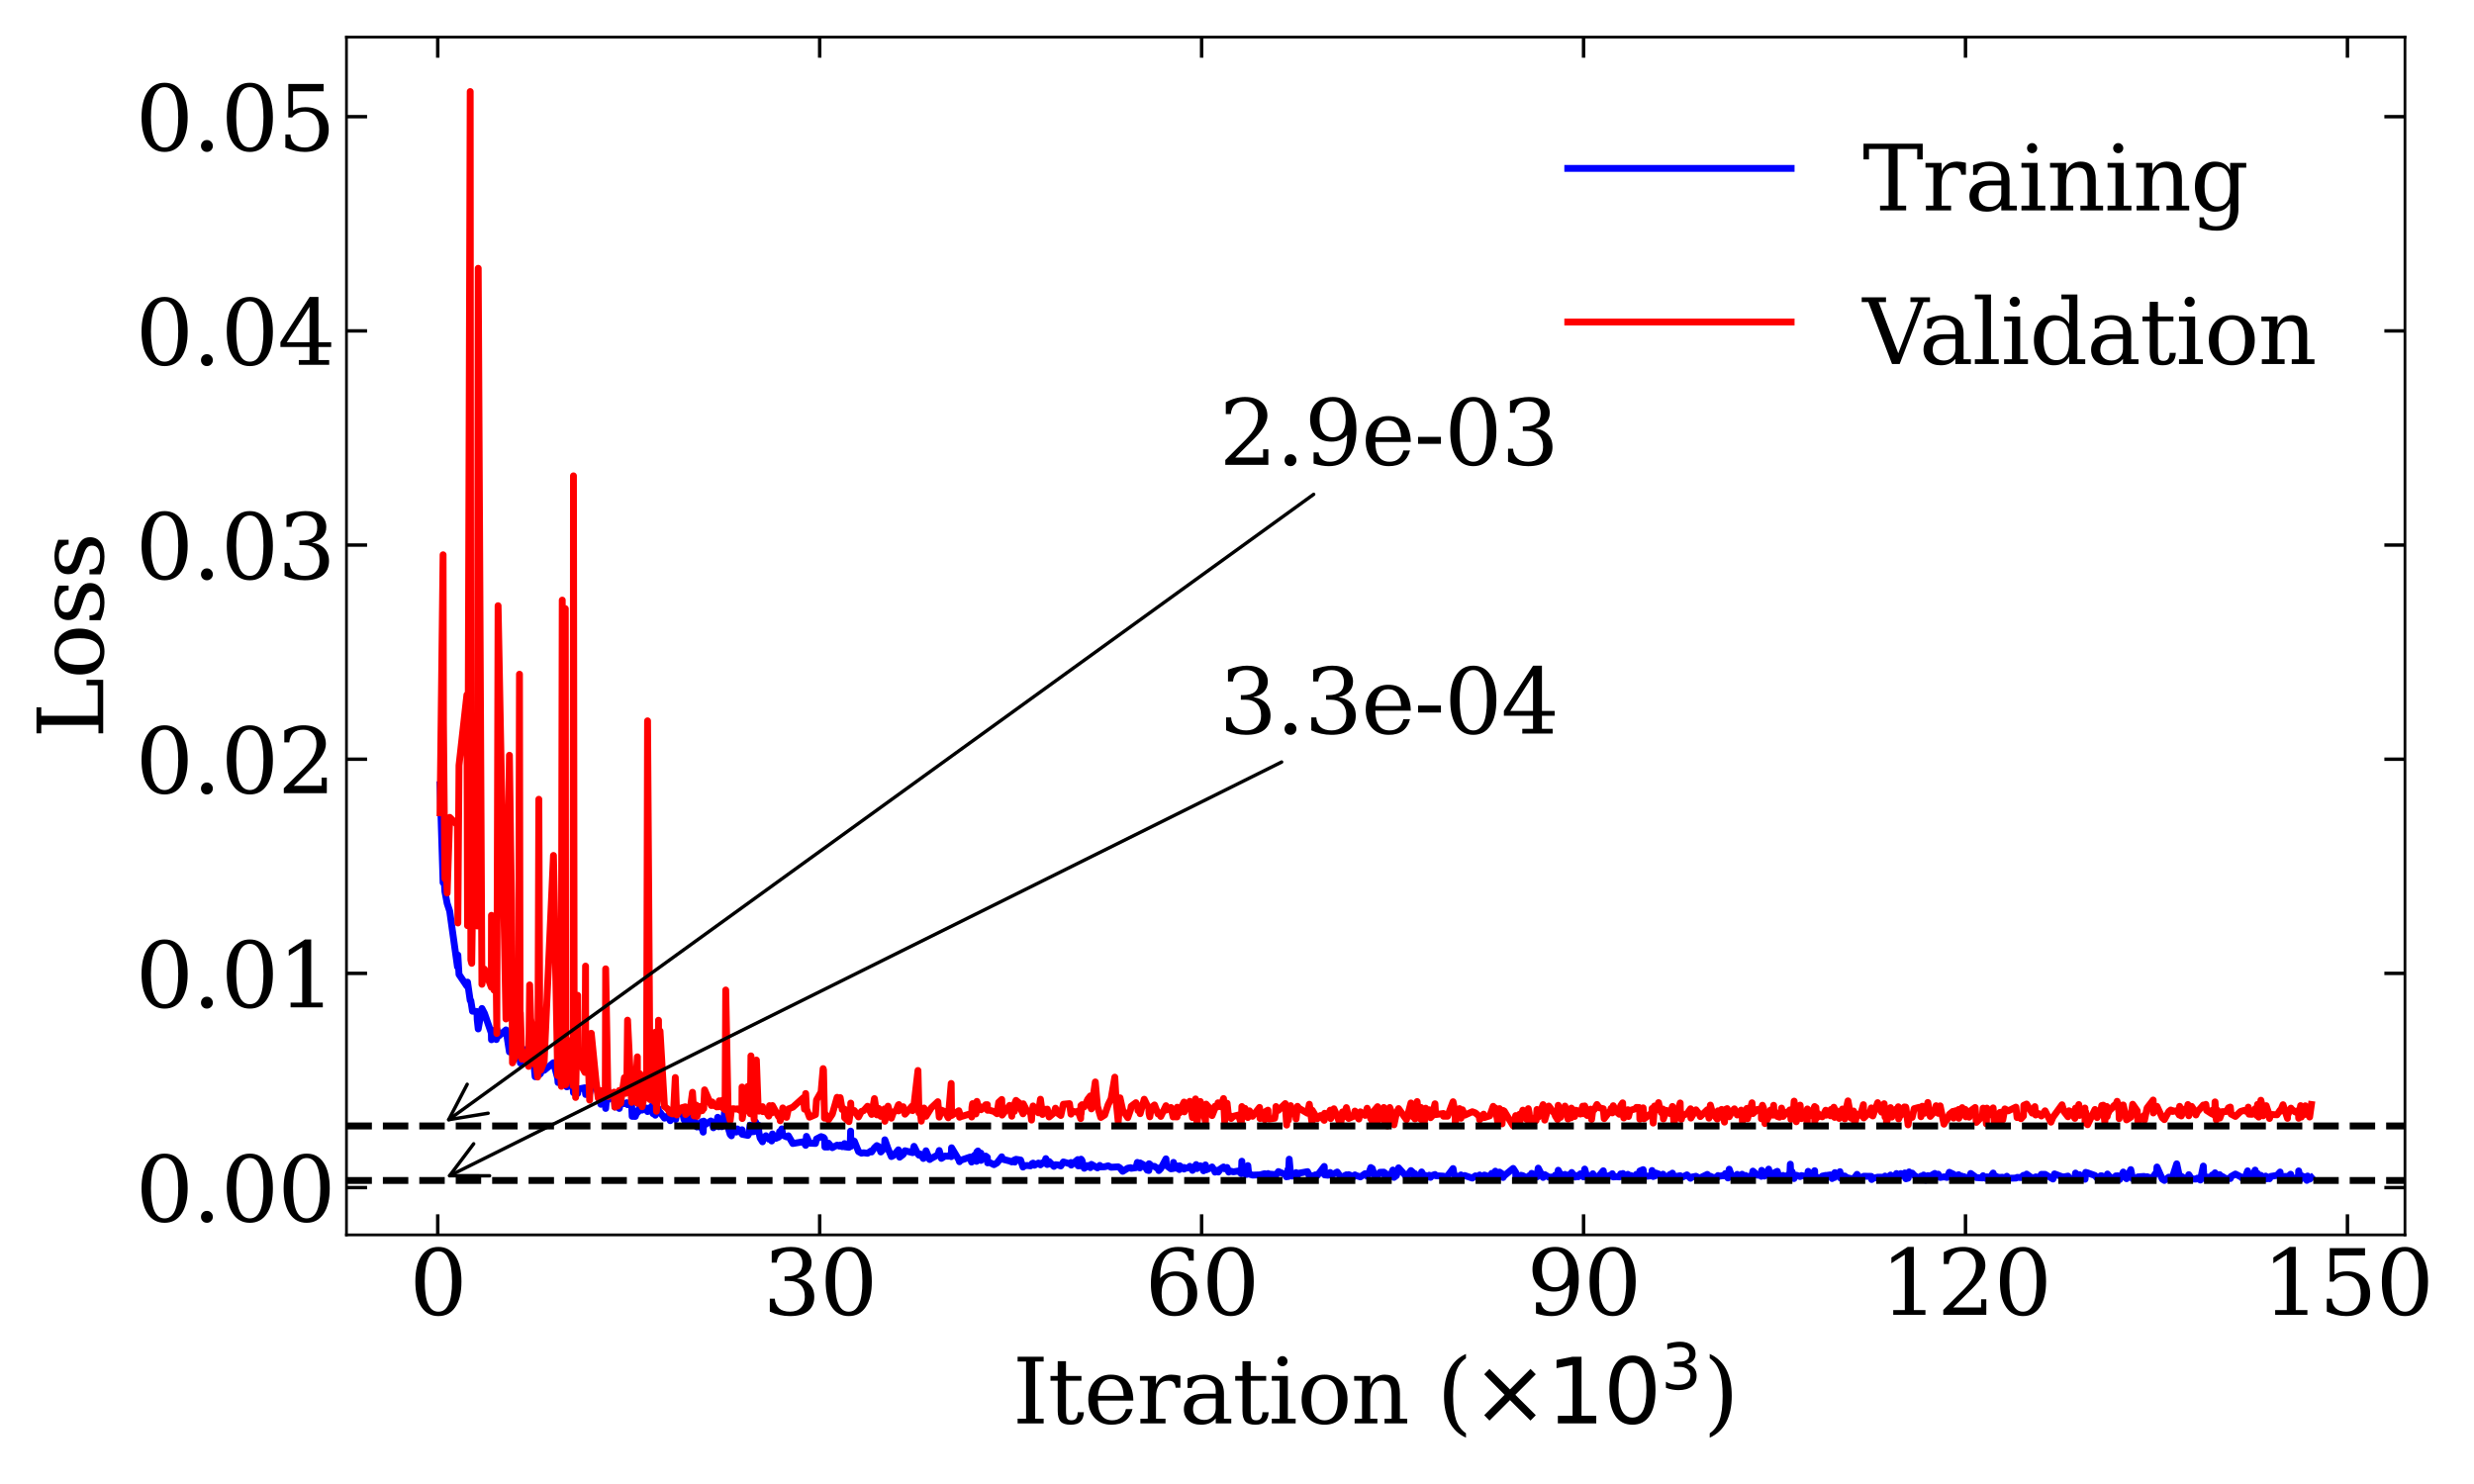 <?xml version="1.0" encoding="utf-8" standalone="no"?>
<!DOCTYPE svg PUBLIC "-//W3C//DTD SVG 1.1//EN"
  "http://www.w3.org/Graphics/SVG/1.1/DTD/svg11.dtd">
<svg xmlns:xlink="http://www.w3.org/1999/xlink" width="720pt" height="432pt" viewBox="0 0 720 432" xmlns="http://www.w3.org/2000/svg" version="1.1">
 <defs>
  <style type="text/css">*{stroke-linejoin: round; stroke-linecap: butt}</style>
 </defs>
 <g id="figure_1">
  <g id="patch_1">
   <path d="M 0 432 
L 720 432 
L 720 0 
L 0 0 
z
" style="fill: #ffffff"/>
  </g>
  <g id="axes_1">
   <g id="patch_2">
    <path d="M 100.83 359.488 
L 699.912 359.488 
L 699.912 10.8 
L 100.83 10.8 
z
" style="fill: #ffffff"/>
   </g>
   <g id="matplotlib.axis_1">
    <g id="xtick_1">
     <g id="line2d_1">
      <defs>
       <path id="m3231c1b284" d="M 0 0 
L 0 -6 
" style="stroke: #000000"/>
      </defs>
      <g>
       <use xlink:href="#m3231c1b284" x="127.394" y="359.488" style="stroke: #000000"/>
      </g>
     </g>
     <g id="line2d_2">
      <defs>
       <path id="m85eb0abd62" d="M 0 0 
L 0 6 
" style="stroke: #000000"/>
      </defs>
      <g>
       <use xlink:href="#m85eb0abd62" x="127.394" y="10.8" style="stroke: #000000"/>
      </g>
     </g>
     <g id="text_1">
      <!-- 0 -->
      <g transform="translate(119.123 382.744) scale(0.26 -0.26)">
       <defs>
        <path id="DejaVuSerif-30" d="M 2034 219 
Q 2513 219 2750 744 
Q 2988 1269 2988 2328 
Q 2988 3391 2750 3916 
Q 2513 4441 2034 4441 
Q 1556 4441 1318 3916 
Q 1081 3391 1081 2328 
Q 1081 1269 1318 744 
Q 1556 219 2034 219 
z
M 2034 -91 
Q 1275 -91 848 546 
Q 422 1184 422 2328 
Q 422 3475 848 4112 
Q 1275 4750 2034 4750 
Q 2797 4750 3222 4112 
Q 3647 3475 3647 2328 
Q 3647 1184 3222 546 
Q 2797 -91 2034 -91 
z
" transform="scale(0.016)"/>
       </defs>
       <use xlink:href="#DejaVuSerif-30"/>
      </g>
     </g>
    </g>
    <g id="xtick_2">
     <g id="line2d_3">
      <g>
       <use xlink:href="#m3231c1b284" x="238.549" y="359.488" style="stroke: #000000"/>
      </g>
     </g>
     <g id="line2d_4">
      <g>
       <use xlink:href="#m85eb0abd62" x="238.549" y="10.8" style="stroke: #000000"/>
      </g>
     </g>
     <g id="text_2">
      <!-- 30 -->
      <g transform="translate(222.006 382.744) scale(0.26 -0.26)">
       <defs>
        <path id="DejaVuSerif-33" d="M 622 4469 
Q 988 4606 1323 4678 
Q 1659 4750 1953 4750 
Q 2638 4750 3022 4454 
Q 3406 4159 3406 3634 
Q 3406 3213 3140 2930 
Q 2875 2647 2388 2547 
Q 2963 2466 3280 2130 
Q 3597 1794 3597 1259 
Q 3597 606 3158 257 
Q 2719 -91 1894 -91 
Q 1528 -91 1179 -12 
Q 831 66 488 225 
L 488 1131 
L 838 1131 
Q 869 681 1141 450 
Q 1413 219 1906 219 
Q 2384 219 2661 495 
Q 2938 772 2938 1253 
Q 2938 1803 2653 2086 
Q 2369 2369 1819 2369 
L 1522 2369 
L 1522 2688 
L 1678 2688 
Q 2225 2688 2498 2914 
Q 2772 3141 2772 3597 
Q 2772 4006 2547 4223 
Q 2322 4441 1900 4441 
Q 1478 4441 1245 4241 
Q 1013 4041 972 3647 
L 622 3647 
L 622 4469 
z
" transform="scale(0.016)"/>
       </defs>
       <use xlink:href="#DejaVuSerif-33"/>
       <use xlink:href="#DejaVuSerif-30" x="63.623"/>
      </g>
     </g>
    </g>
    <g id="xtick_3">
     <g id="line2d_5">
      <g>
       <use xlink:href="#m3231c1b284" x="349.703" y="359.488" style="stroke: #000000"/>
      </g>
     </g>
     <g id="line2d_6">
      <g>
       <use xlink:href="#m85eb0abd62" x="349.703" y="10.8" style="stroke: #000000"/>
      </g>
     </g>
     <g id="text_3">
      <!-- 60 -->
      <g transform="translate(333.161 382.744) scale(0.26 -0.26)">
       <defs>
        <path id="DejaVuSerif-36" d="M 2094 219 
Q 2534 219 2771 542 
Q 3009 866 3009 1472 
Q 3009 2078 2771 2401 
Q 2534 2725 2094 2725 
Q 1647 2725 1412 2412 
Q 1178 2100 1178 1509 
Q 1178 888 1415 553 
Q 1653 219 2094 219 
z
M 1075 2569 
Q 1288 2803 1556 2918 
Q 1825 3034 2163 3034 
Q 2859 3034 3264 2615 
Q 3669 2197 3669 1472 
Q 3669 763 3233 336 
Q 2797 -91 2069 -91 
Q 1278 -91 853 498 
Q 428 1088 428 2181 
Q 428 3406 931 4078 
Q 1434 4750 2350 4750 
Q 2597 4750 2869 4703 
Q 3141 4656 3425 4563 
L 3425 3794 
L 3072 3794 
Q 3034 4109 2831 4275 
Q 2628 4441 2284 4441 
Q 1678 4441 1381 3981 
Q 1084 3522 1075 2569 
z
" transform="scale(0.016)"/>
       </defs>
       <use xlink:href="#DejaVuSerif-36"/>
       <use xlink:href="#DejaVuSerif-30" x="63.623"/>
      </g>
     </g>
    </g>
    <g id="xtick_4">
     <g id="line2d_7">
      <g>
       <use xlink:href="#m3231c1b284" x="460.858" y="359.488" style="stroke: #000000"/>
      </g>
     </g>
     <g id="line2d_8">
      <g>
       <use xlink:href="#m85eb0abd62" x="460.858" y="10.8" style="stroke: #000000"/>
      </g>
     </g>
     <g id="text_4">
      <!-- 90 -->
      <g transform="translate(444.315 382.744) scale(0.26 -0.26)">
       <defs>
        <path id="DejaVuSerif-39" d="M 2994 2091 
Q 2784 1856 2512 1740 
Q 2241 1625 1900 1625 
Q 1206 1625 804 2044 
Q 403 2463 403 3188 
Q 403 3897 839 4323 
Q 1275 4750 2003 4750 
Q 2794 4750 3217 4161 
Q 3641 3572 3641 2478 
Q 3641 1253 3137 581 
Q 2634 -91 1722 -91 
Q 1475 -91 1203 -44 
Q 931 3 647 97 
L 647 872 
L 997 872 
Q 1038 556 1241 387 
Q 1444 219 1784 219 
Q 2391 219 2687 676 
Q 2984 1134 2994 2091 
z
M 1978 4441 
Q 1534 4441 1298 4117 
Q 1063 3794 1063 3188 
Q 1063 2581 1298 2256 
Q 1534 1931 1978 1931 
Q 2422 1931 2658 2245 
Q 2894 2559 2894 3150 
Q 2894 3772 2656 4106 
Q 2419 4441 1978 4441 
z
" transform="scale(0.016)"/>
       </defs>
       <use xlink:href="#DejaVuSerif-39"/>
       <use xlink:href="#DejaVuSerif-30" x="63.623"/>
      </g>
     </g>
    </g>
    <g id="xtick_5">
     <g id="line2d_9">
      <g>
       <use xlink:href="#m3231c1b284" x="572.012" y="359.488" style="stroke: #000000"/>
      </g>
     </g>
     <g id="line2d_10">
      <g>
       <use xlink:href="#m85eb0abd62" x="572.012" y="10.8" style="stroke: #000000"/>
      </g>
     </g>
     <g id="text_5">
      <!-- 120 -->
      <g transform="translate(547.198 382.744) scale(0.26 -0.26)">
       <defs>
        <path id="DejaVuSerif-31" d="M 909 0 
L 909 331 
L 1722 331 
L 1722 4213 
L 781 3603 
L 781 4013 
L 1919 4750 
L 2350 4750 
L 2350 331 
L 3163 331 
L 3163 0 
L 909 0 
z
" transform="scale(0.016)"/>
        <path id="DejaVuSerif-32" d="M 819 3553 
L 469 3553 
L 469 4384 
Q 803 4563 1142 4656 
Q 1481 4750 1806 4750 
Q 2534 4750 2956 4397 
Q 3378 4044 3378 3438 
Q 3378 2753 2422 1800 
Q 2347 1728 2309 1691 
L 1131 513 
L 3078 513 
L 3078 1088 
L 3444 1088 
L 3444 0 
L 434 0 
L 434 341 
L 1850 1753 
Q 2319 2222 2519 2614 
Q 2719 3006 2719 3438 
Q 2719 3909 2473 4175 
Q 2228 4441 1797 4441 
Q 1350 4441 1106 4219 
Q 863 3997 819 3553 
z
" transform="scale(0.016)"/>
       </defs>
       <use xlink:href="#DejaVuSerif-31"/>
       <use xlink:href="#DejaVuSerif-32" x="63.623"/>
       <use xlink:href="#DejaVuSerif-30" x="127.246"/>
      </g>
     </g>
    </g>
    <g id="xtick_6">
     <g id="line2d_11">
      <g>
       <use xlink:href="#m3231c1b284" x="683.167" y="359.488" style="stroke: #000000"/>
      </g>
     </g>
     <g id="line2d_12">
      <g>
       <use xlink:href="#m85eb0abd62" x="683.167" y="10.8" style="stroke: #000000"/>
      </g>
     </g>
     <g id="text_6">
      <!-- 150 -->
      <g transform="translate(658.353 382.744) scale(0.26 -0.26)">
       <defs>
        <path id="DejaVuSerif-35" d="M 3219 4666 
L 3219 4153 
L 1081 4153 
L 1081 2816 
Q 1244 2928 1461 2984 
Q 1678 3041 1947 3041 
Q 2703 3041 3140 2622 
Q 3578 2203 3578 1478 
Q 3578 738 3136 323 
Q 2694 -91 1894 -91 
Q 1572 -91 1234 -12 
Q 897 66 544 225 
L 544 1131 
L 897 1131 
Q 925 688 1179 453 
Q 1434 219 1894 219 
Q 2388 219 2653 544 
Q 2919 869 2919 1478 
Q 2919 2084 2655 2407 
Q 2391 2731 1894 2731 
Q 1613 2731 1398 2631 
Q 1184 2531 1019 2322 
L 750 2322 
L 750 4666 
L 3219 4666 
z
" transform="scale(0.016)"/>
       </defs>
       <use xlink:href="#DejaVuSerif-31"/>
       <use xlink:href="#DejaVuSerif-35" x="63.623"/>
       <use xlink:href="#DejaVuSerif-30" x="127.246"/>
      </g>
     </g>
    </g>
    <g id="text_7">
     <!-- Iteration ($\times 10^3$) -->
     <g transform="translate(294.681 414.564) scale(0.26 -0.26)">
      <defs>
       <path id="DejaVuSerif-49" d="M 1581 331 
L 2175 331 
L 2175 0 
L 353 0 
L 353 331 
L 947 331 
L 947 4331 
L 353 4331 
L 353 4666 
L 2175 4666 
L 2175 4331 
L 1581 4331 
L 1581 331 
z
" transform="scale(0.016)"/>
       <path id="DejaVuSerif-74" d="M 691 2988 
L 184 2988 
L 184 3322 
L 691 3322 
L 691 4353 
L 1269 4353 
L 1269 3322 
L 2350 3322 
L 2350 2988 
L 1269 2988 
L 1269 878 
Q 1269 456 1350 337 
Q 1431 219 1650 219 
Q 1875 219 1978 351 
Q 2081 484 2088 781 
L 2522 781 
Q 2497 328 2275 118 
Q 2053 -91 1600 -91 
Q 1103 -91 897 129 
Q 691 350 691 878 
L 691 2988 
z
" transform="scale(0.016)"/>
       <path id="DejaVuSerif-65" d="M 3469 1600 
L 991 1600 
L 991 1575 
Q 991 903 1244 561 
Q 1497 219 1991 219 
Q 2369 219 2611 417 
Q 2853 616 2950 1006 
L 3413 1006 
Q 3275 459 2904 184 
Q 2534 -91 1931 -91 
Q 1203 -91 761 389 
Q 319 869 319 1663 
Q 319 2450 753 2931 
Q 1188 3413 1894 3413 
Q 2647 3413 3050 2948 
Q 3453 2484 3469 1600 
z
M 2791 1931 
Q 2772 2513 2545 2808 
Q 2319 3103 1894 3103 
Q 1497 3103 1269 2806 
Q 1041 2509 991 1931 
L 2791 1931 
z
" transform="scale(0.016)"/>
       <path id="DejaVuSerif-72" d="M 3059 3328 
L 3059 2497 
L 2728 2497 
Q 2713 2744 2591 2866 
Q 2469 2988 2234 2988 
Q 1809 2988 1582 2694 
Q 1356 2400 1356 1850 
L 1356 331 
L 2022 331 
L 2022 0 
L 263 0 
L 263 331 
L 781 331 
L 781 2994 
L 231 2994 
L 231 3322 
L 1356 3322 
L 1356 2731 
Q 1525 3078 1790 3245 
Q 2056 3413 2438 3413 
Q 2578 3413 2733 3391 
Q 2888 3369 3059 3328 
z
" transform="scale(0.016)"/>
       <path id="DejaVuSerif-61" d="M 2547 1044 
L 2547 1747 
L 1806 1747 
Q 1378 1747 1168 1562 
Q 959 1378 959 997 
Q 959 650 1171 447 
Q 1384 244 1747 244 
Q 2106 244 2326 466 
Q 2547 688 2547 1044 
z
M 3122 2075 
L 3122 331 
L 3634 331 
L 3634 0 
L 2547 0 
L 2547 359 
Q 2356 128 2106 18 
Q 1856 -91 1522 -91 
Q 969 -91 644 203 
Q 319 497 319 997 
Q 319 1513 691 1797 
Q 1063 2081 1741 2081 
L 2547 2081 
L 2547 2309 
Q 2547 2688 2317 2895 
Q 2088 3103 1672 3103 
Q 1328 3103 1125 2947 
Q 922 2791 872 2484 
L 575 2484 
L 575 3156 
Q 875 3284 1158 3348 
Q 1441 3413 1709 3413 
Q 2400 3413 2761 3070 
Q 3122 2728 3122 2075 
z
" transform="scale(0.016)"/>
       <path id="DejaVuSerif-69" d="M 622 4353 
Q 622 4497 726 4603 
Q 831 4709 978 4709 
Q 1122 4709 1226 4603 
Q 1331 4497 1331 4353 
Q 1331 4206 1228 4103 
Q 1125 4000 978 4000 
Q 831 4000 726 4103 
Q 622 4206 622 4353 
z
M 1356 331 
L 1900 331 
L 1900 0 
L 231 0 
L 231 331 
L 781 331 
L 781 2988 
L 231 2988 
L 231 3322 
L 1356 3322 
L 1356 331 
z
" transform="scale(0.016)"/>
       <path id="DejaVuSerif-6f" d="M 1925 219 
Q 2388 219 2623 584 
Q 2859 950 2859 1663 
Q 2859 2375 2623 2739 
Q 2388 3103 1925 3103 
Q 1463 3103 1227 2739 
Q 991 2375 991 1663 
Q 991 950 1228 584 
Q 1466 219 1925 219 
z
M 1925 -91 
Q 1200 -91 759 389 
Q 319 869 319 1663 
Q 319 2456 758 2934 
Q 1197 3413 1925 3413 
Q 2653 3413 3092 2934 
Q 3531 2456 3531 1663 
Q 3531 869 3092 389 
Q 2653 -91 1925 -91 
z
" transform="scale(0.016)"/>
       <path id="DejaVuSerif-6e" d="M 263 0 
L 263 331 
L 781 331 
L 781 2988 
L 231 2988 
L 231 3322 
L 1356 3322 
L 1356 2731 
Q 1516 3069 1770 3241 
Q 2025 3413 2363 3413 
Q 2913 3413 3172 3097 
Q 3431 2781 3431 2113 
L 3431 331 
L 3944 331 
L 3944 0 
L 2356 0 
L 2356 331 
L 2853 331 
L 2853 1931 
Q 2853 2541 2703 2767 
Q 2553 2994 2175 2994 
Q 1775 2994 1565 2701 
Q 1356 2409 1356 1850 
L 1356 331 
L 1856 331 
L 1856 0 
L 263 0 
z
" transform="scale(0.016)"/>
       <path id="DejaVuSerif-20" transform="scale(0.016)"/>
       <path id="DejaVuSerif-28" d="M 2041 -997 
Q 1281 -656 893 83 
Q 506 822 506 1931 
Q 506 3044 893 3783 
Q 1281 4522 2041 4863 
L 2041 4556 
Q 1559 4225 1350 3623 
Q 1141 3022 1141 1931 
Q 1141 844 1350 242 
Q 1559 -359 2041 -691 
L 2041 -997 
z
" transform="scale(0.016)"/>
       <path id="DejaVuSans-d7" d="M 4488 3438 
L 3059 2003 
L 4488 575 
L 4116 197 
L 2681 1631 
L 1247 197 
L 878 575 
L 2303 2003 
L 878 3438 
L 1247 3816 
L 2681 2381 
L 4116 3816 
L 4488 3438 
z
" transform="scale(0.016)"/>
       <path id="DejaVuSans-31" d="M 794 531 
L 1825 531 
L 1825 4091 
L 703 3866 
L 703 4441 
L 1819 4666 
L 2450 4666 
L 2450 531 
L 3481 531 
L 3481 0 
L 794 0 
L 794 531 
z
" transform="scale(0.016)"/>
       <path id="DejaVuSans-30" d="M 2034 4250 
Q 1547 4250 1301 3770 
Q 1056 3291 1056 2328 
Q 1056 1369 1301 889 
Q 1547 409 2034 409 
Q 2525 409 2770 889 
Q 3016 1369 3016 2328 
Q 3016 3291 2770 3770 
Q 2525 4250 2034 4250 
z
M 2034 4750 
Q 2819 4750 3233 4129 
Q 3647 3509 3647 2328 
Q 3647 1150 3233 529 
Q 2819 -91 2034 -91 
Q 1250 -91 836 529 
Q 422 1150 422 2328 
Q 422 3509 836 4129 
Q 1250 4750 2034 4750 
z
" transform="scale(0.016)"/>
       <path id="DejaVuSans-33" d="M 2597 2516 
Q 3050 2419 3304 2112 
Q 3559 1806 3559 1356 
Q 3559 666 3084 287 
Q 2609 -91 1734 -91 
Q 1441 -91 1130 -33 
Q 819 25 488 141 
L 488 750 
Q 750 597 1062 519 
Q 1375 441 1716 441 
Q 2309 441 2620 675 
Q 2931 909 2931 1356 
Q 2931 1769 2642 2001 
Q 2353 2234 1838 2234 
L 1294 2234 
L 1294 2753 
L 1863 2753 
Q 2328 2753 2575 2939 
Q 2822 3125 2822 3475 
Q 2822 3834 2567 4026 
Q 2313 4219 1838 4219 
Q 1578 4219 1281 4162 
Q 984 4106 628 3988 
L 628 4550 
Q 988 4650 1302 4700 
Q 1616 4750 1894 4750 
Q 2613 4750 3031 4423 
Q 3450 4097 3450 3541 
Q 3450 3153 3228 2886 
Q 3006 2619 2597 2516 
z
" transform="scale(0.016)"/>
       <path id="DejaVuSerif-29" d="M 453 -997 
L 453 -691 
Q 934 -359 1145 242 
Q 1356 844 1356 1931 
Q 1356 3022 1145 3623 
Q 934 4225 453 4556 
L 453 4863 
Q 1216 4522 1603 3783 
Q 1991 3044 1991 1931 
Q 1991 822 1603 83 
Q 1216 -656 453 -997 
z
" transform="scale(0.016)"/>
      </defs>
      <use xlink:href="#DejaVuSerif-49" transform="translate(0 0.766)"/>
      <use xlink:href="#DejaVuSerif-74" transform="translate(39.502 0.766)"/>
      <use xlink:href="#DejaVuSerif-65" transform="translate(79.688 0.766)"/>
      <use xlink:href="#DejaVuSerif-72" transform="translate(138.867 0.766)"/>
      <use xlink:href="#DejaVuSerif-61" transform="translate(186.67 0.766)"/>
      <use xlink:href="#DejaVuSerif-74" transform="translate(246.289 0.766)"/>
      <use xlink:href="#DejaVuSerif-69" transform="translate(286.475 0.766)"/>
      <use xlink:href="#DejaVuSerif-6f" transform="translate(318.457 0.766)"/>
      <use xlink:href="#DejaVuSerif-6e" transform="translate(378.662 0.766)"/>
      <use xlink:href="#DejaVuSerif-20" transform="translate(443.066 0.766)"/>
      <use xlink:href="#DejaVuSerif-28" transform="translate(474.854 0.766)"/>
      <use xlink:href="#DejaVuSans-d7" transform="translate(513.867 0.766)"/>
      <use xlink:href="#DejaVuSans-31" transform="translate(597.656 0.766)"/>
      <use xlink:href="#DejaVuSans-30" transform="translate(661.279 0.766)"/>
      <use xlink:href="#DejaVuSans-33" transform="translate(725.859 39.047) scale(0.7)"/>
      <use xlink:href="#DejaVuSerif-29" transform="translate(773.13 0.766)"/>
     </g>
    </g>
   </g>
   <g id="matplotlib.axis_2">
    <g id="ytick_1">
     <g id="line2d_13">
      <defs>
       <path id="mcb6317f9e6" d="M 0 0 
L 6 0 
" style="stroke: #000000"/>
      </defs>
      <g>
       <use xlink:href="#mcb6317f9e6" x="100.83" y="345.707" style="stroke: #000000"/>
      </g>
     </g>
     <g id="line2d_14">
      <defs>
       <path id="m7f5755e522" d="M 0 0 
L -6 0 
" style="stroke: #000000"/>
      </defs>
      <g>
       <use xlink:href="#m7f5755e522" x="699.912" y="345.707" style="stroke: #000000"/>
      </g>
     </g>
     <g id="text_8">
      <!-- 0.00 -->
      <g transform="translate(39.439 355.585) scale(0.26 -0.26)">
       <defs>
        <path id="DejaVuSerif-2e" d="M 603 325 
Q 603 500 722 622 
Q 841 744 1019 744 
Q 1191 744 1312 622 
Q 1434 500 1434 325 
Q 1434 153 1312 31 
Q 1191 -91 1019 -91 
Q 841 -91 722 29 
Q 603 150 603 325 
z
" transform="scale(0.016)"/>
       </defs>
       <use xlink:href="#DejaVuSerif-30"/>
       <use xlink:href="#DejaVuSerif-2e" x="63.623"/>
       <use xlink:href="#DejaVuSerif-30" x="95.41"/>
       <use xlink:href="#DejaVuSerif-30" x="159.033"/>
      </g>
     </g>
    </g>
    <g id="ytick_2">
     <g id="line2d_15">
      <g>
       <use xlink:href="#mcb6317f9e6" x="100.83" y="283.36" style="stroke: #000000"/>
      </g>
     </g>
     <g id="line2d_16">
      <g>
       <use xlink:href="#m7f5755e522" x="699.912" y="283.36" style="stroke: #000000"/>
      </g>
     </g>
     <g id="text_9">
      <!-- 0.01 -->
      <g transform="translate(39.439 293.238) scale(0.26 -0.26)">
       <use xlink:href="#DejaVuSerif-30"/>
       <use xlink:href="#DejaVuSerif-2e" x="63.623"/>
       <use xlink:href="#DejaVuSerif-30" x="95.41"/>
       <use xlink:href="#DejaVuSerif-31" x="159.033"/>
      </g>
     </g>
    </g>
    <g id="ytick_3">
     <g id="line2d_17">
      <g>
       <use xlink:href="#mcb6317f9e6" x="100.83" y="221.014" style="stroke: #000000"/>
      </g>
     </g>
     <g id="line2d_18">
      <g>
       <use xlink:href="#m7f5755e522" x="699.912" y="221.014" style="stroke: #000000"/>
      </g>
     </g>
     <g id="text_10">
      <!-- 0.02 -->
      <g transform="translate(39.439 230.892) scale(0.26 -0.26)">
       <use xlink:href="#DejaVuSerif-30"/>
       <use xlink:href="#DejaVuSerif-2e" x="63.623"/>
       <use xlink:href="#DejaVuSerif-30" x="95.41"/>
       <use xlink:href="#DejaVuSerif-32" x="159.033"/>
      </g>
     </g>
    </g>
    <g id="ytick_4">
     <g id="line2d_19">
      <g>
       <use xlink:href="#mcb6317f9e6" x="100.83" y="158.667" style="stroke: #000000"/>
      </g>
     </g>
     <g id="line2d_20">
      <g>
       <use xlink:href="#m7f5755e522" x="699.912" y="158.667" style="stroke: #000000"/>
      </g>
     </g>
     <g id="text_11">
      <!-- 0.03 -->
      <g transform="translate(39.439 168.545) scale(0.26 -0.26)">
       <use xlink:href="#DejaVuSerif-30"/>
       <use xlink:href="#DejaVuSerif-2e" x="63.623"/>
       <use xlink:href="#DejaVuSerif-30" x="95.41"/>
       <use xlink:href="#DejaVuSerif-33" x="159.033"/>
      </g>
     </g>
    </g>
    <g id="ytick_5">
     <g id="line2d_21">
      <g>
       <use xlink:href="#mcb6317f9e6" x="100.83" y="96.32" style="stroke: #000000"/>
      </g>
     </g>
     <g id="line2d_22">
      <g>
       <use xlink:href="#m7f5755e522" x="699.912" y="96.32" style="stroke: #000000"/>
      </g>
     </g>
     <g id="text_12">
      <!-- 0.04 -->
      <g transform="translate(39.439 106.198) scale(0.26 -0.26)">
       <defs>
        <path id="DejaVuSerif-34" d="M 2234 1581 
L 2234 4063 
L 641 1581 
L 2234 1581 
z
M 3609 0 
L 1484 0 
L 1484 331 
L 2234 331 
L 2234 1247 
L 197 1247 
L 197 1588 
L 2241 4750 
L 2859 4750 
L 2859 1581 
L 3750 1581 
L 3750 1247 
L 2859 1247 
L 2859 331 
L 3609 331 
L 3609 0 
z
" transform="scale(0.016)"/>
       </defs>
       <use xlink:href="#DejaVuSerif-30"/>
       <use xlink:href="#DejaVuSerif-2e" x="63.623"/>
       <use xlink:href="#DejaVuSerif-30" x="95.41"/>
       <use xlink:href="#DejaVuSerif-34" x="159.033"/>
      </g>
     </g>
    </g>
    <g id="ytick_6">
     <g id="line2d_23">
      <g>
       <use xlink:href="#mcb6317f9e6" x="100.83" y="33.974" style="stroke: #000000"/>
      </g>
     </g>
     <g id="line2d_24">
      <g>
       <use xlink:href="#m7f5755e522" x="699.912" y="33.974" style="stroke: #000000"/>
      </g>
     </g>
     <g id="text_13">
      <!-- 0.05 -->
      <g transform="translate(39.439 43.852) scale(0.26 -0.26)">
       <use xlink:href="#DejaVuSerif-30"/>
       <use xlink:href="#DejaVuSerif-2e" x="63.623"/>
       <use xlink:href="#DejaVuSerif-30" x="95.41"/>
       <use xlink:href="#DejaVuSerif-35" x="159.033"/>
      </g>
     </g>
    </g>
    <g id="text_14">
     <!-- Loss -->
     <g transform="translate(30.032 214.945) rotate(-90) scale(0.26 -0.26)">
      <defs>
       <path id="DejaVuSerif-4c" d="M 353 0 
L 353 331 
L 947 331 
L 947 4331 
L 353 4331 
L 353 4666 
L 2175 4666 
L 2175 4331 
L 1581 4331 
L 1581 384 
L 3713 384 
L 3713 1166 
L 4097 1166 
L 4097 0 
L 353 0 
z
" transform="scale(0.016)"/>
       <path id="DejaVuSerif-73" d="M 359 184 
L 359 959 
L 691 959 
Q 703 588 923 403 
Q 1144 219 1575 219 
Q 1963 219 2166 364 
Q 2369 509 2369 788 
Q 2369 1006 2220 1140 
Q 2072 1275 1594 1428 
L 1178 1569 
Q 750 1706 558 1912 
Q 366 2119 366 2438 
Q 366 2894 700 3153 
Q 1034 3413 1625 3413 
Q 1888 3413 2178 3344 
Q 2469 3275 2778 3144 
L 2778 2419 
L 2447 2419 
Q 2434 2741 2221 2922 
Q 2009 3103 1644 3103 
Q 1281 3103 1095 2975 
Q 909 2847 909 2591 
Q 909 2381 1050 2254 
Q 1191 2128 1613 1997 
L 2069 1856 
Q 2541 1709 2748 1489 
Q 2956 1269 2956 922 
Q 2956 450 2595 179 
Q 2234 -91 1600 -91 
Q 1278 -91 972 -22 
Q 666 47 359 184 
z
" transform="scale(0.016)"/>
      </defs>
      <use xlink:href="#DejaVuSerif-4c"/>
      <use xlink:href="#DejaVuSerif-6f" x="66.406"/>
      <use xlink:href="#DejaVuSerif-73" x="126.611"/>
      <use xlink:href="#DejaVuSerif-73" x="177.93"/>
     </g>
    </g>
   </g>
   <g id="line2d_25">
    <path d="M 128.061 228.447 
L 128.95 256.94 
L 129.061 252.846 
L 129.469 259.504 
L 130.136 262.998 
L 130.877 265.248 
L 133.137 281.447 
L 133.248 278.015 
L 133.582 283.669 
L 135.879 287.067 
L 136.064 285.899 
L 136.842 291.257 
L 137.027 291.297 
L 137.509 294.373 
L 138.806 294.45 
L 138.88 296.834 
L 139.176 299.529 
L 140.251 293.57 
L 140.992 294.988 
L 142.993 300.761 
L 143.03 302.676 
L 143.771 299.95 
L 144.438 302.621 
L 144.586 299.543 
L 144.956 301.741 
L 147.254 299.801 
L 148.254 306.21 
L 149.106 303.096 
L 149.143 303.271 
L 150.366 301.292 
L 150.885 306.816 
L 151.181 308.465 
L 151.366 306.178 
L 151.441 309.457 
L 152.256 305.396 
L 153.849 309.473 
L 154.145 308.52 
L 154.442 309.711 
L 155.405 309.999 
L 155.738 313.437 
L 155.887 311.995 
L 155.961 310.099 
L 156.48 309.539 
L 156.554 311.04 
L 156.813 309.587 
L 157.109 312.729 
L 157.332 312.47 
L 157.369 310.723 
L 158.369 311.565 
L 161.074 309.362 
L 162.297 313.832 
L 162.408 315.132 
L 163.038 314.504 
L 163.408 313.701 
L 163.63 313.849 
L 163.668 314.816 
L 163.853 313.356 
L 164.52 313.519 
L 164.631 315.759 
L 164.964 316.39 
L 166.78 315.755 
L 166.891 318.082 
L 167.336 316.776 
L 167.521 318.542 
L 167.891 317.431 
L 168.114 318.321 
L 168.299 317.03 
L 170.226 316.657 
L 170.448 318.616 
L 171.115 316.694 
L 171.597 318.312 
L 172.078 316.064 
L 173.486 316.351 
L 174.116 318.259 
L 174.857 321.464 
L 175.339 321.098 
L 176.154 319.187 
L 176.265 322.675 
L 176.784 317.007 
L 176.932 320.147 
L 178.71 318.894 
L 178.97 322.263 
L 179.785 321.625 
L 180.23 322.679 
L 180.6 321.018 
L 181.712 321.28 
L 182.416 321.001 
L 182.638 321.571 
L 183.824 321.47 
L 183.972 324.973 
L 184.898 324.995 
L 185.491 323.299 
L 185.528 323.868 
L 186.084 323.224 
L 186.232 321.458 
L 186.862 323.167 
L 188.159 322.565 
L 188.455 323.582 
L 189.715 321.952 
L 190.048 324.186 
L 190.27 323.045 
L 190.456 320.474 
L 190.715 324.647 
L 191.567 322.683 
L 191.753 323.89 
L 192.086 323.79 
L 193.383 325.501 
L 194.272 324.883 
L 195.05 326.232 
L 195.717 324.467 
L 196.532 324.857 
L 196.643 325.893 
L 196.94 323.951 
L 198.422 322.847 
L 199.052 325.881 
L 199.422 326.5 
L 199.533 326.052 
L 200.274 325.576 
L 200.867 326.186 
L 201.534 324.946 
L 201.979 325.69 
L 202.831 328.07 
L 203.72 327.245 
L 204.202 326.517 
L 204.313 328.686 
L 204.35 328.336 
L 204.646 329.575 
L 204.795 326.367 
L 205.054 327.477 
L 206.87 326.317 
L 207.018 326.414 
L 207.277 326.963 
L 207.611 328.303 
L 208.574 326.737 
L 208.87 325.245 
L 209.167 327.997 
L 209.315 326.189 
L 210.056 327.997 
L 210.241 326.412 
L 210.278 327.074 
L 210.464 327.268 
L 210.908 323.414 
L 211.019 326.2 
L 211.205 326.862 
L 211.909 328.256 
L 212.501 330.255 
L 212.872 330.645 
L 213.317 327.929 
L 214.28 329.547 
L 214.613 328.64 
L 215.91 329.98 
L 215.947 328.875 
L 216.021 330.199 
L 217.652 330.524 
L 217.948 329.945 
L 218.281 327.535 
L 218.541 329.5 
L 219.467 329.406 
L 219.504 329.207 
L 219.875 326.591 
L 219.949 326.684 
L 220.134 327.613 
L 220.653 327.485 
L 220.875 329.702 
L 221.208 331.261 
L 221.912 332.384 
L 221.987 331.757 
L 222.913 330.611 
L 223.728 331.611 
L 223.95 330.991 
L 224.58 332.147 
L 224.802 330.085 
L 225.766 331.397 
L 226.618 331.025 
L 226.877 329.436 
L 227.063 329.547 
L 227.544 328.62 
L 227.804 330.468 
L 228.915 330.951 
L 229.434 330.632 
L 230.731 332.881 
L 233.806 332.366 
L 234.473 333.421 
L 234.695 330.801 
L 235.584 332.781 
L 237.326 332.863 
L 237.622 331.558 
L 238.956 330.868 
L 239.66 331.117 
L 239.957 331.485 
L 240.068 333.915 
L 240.957 333.914 
L 241.105 332.767 
L 242.217 334.095 
L 243.625 333.349 
L 244.292 333.648 
L 244.514 333.332 
L 245.107 333.801 
L 245.774 332.906 
L 245.811 333.829 
L 247.07 333.994 
L 247.441 333.077 
L 247.552 329.26 
L 247.589 333.732 
L 247.663 331.285 
L 247.7 333.391 
L 248.627 332.201 
L 249.849 335.224 
L 250.701 335.695 
L 251.331 335.574 
L 252.48 335.726 
L 253.48 335.059 
L 253.666 335.348 
L 254.481 334.153 
L 255.185 333.485 
L 255.74 333.79 
L 256.333 335.346 
L 257.408 334.192 
L 257.519 331.8 
L 258.445 334.419 
L 259.409 336.682 
L 260.038 336.38 
L 261.446 334.717 
L 261.521 335.889 
L 261.595 335.055 
L 261.817 336.866 
L 262.854 336.063 
L 263.373 334.981 
L 265.596 335.548 
L 266.004 333.705 
L 267.152 335.981 
L 267.449 336.286 
L 267.93 335.96 
L 268.709 337.239 
L 268.894 336.681 
L 268.968 336.781 
L 269.338 336.966 
L 269.487 334.992 
L 270.561 337.54 
L 271.006 337.237 
L 272.932 336.19 
L 273.34 334.924 
L 273.97 337.212 
L 275.007 336.538 
L 275.971 336.584 
L 276.415 336.26 
L 276.823 336.712 
L 276.934 334.12 
L 279.046 337.636 
L 279.231 338.185 
L 279.268 337.951 
L 279.639 337.743 
L 282.343 336.82 
L 282.751 338.286 
L 282.862 337.15 
L 283.047 337.378 
L 283.085 336.769 
L 284.011 335.987 
L 284.196 338.071 
L 284.307 335.336 
L 284.604 335.054 
L 285.345 337.737 
L 285.456 335.672 
L 285.493 337.804 
L 286.049 336.981 
L 286.864 336.541 
L 287.345 336.901 
L 287.42 338.522 
L 287.901 338.359 
L 289.272 339.042 
L 290.161 338.54 
L 291.532 336.751 
L 291.643 337.419 
L 293.829 337.971 
L 294.496 338.254 
L 295.237 337.661 
L 295.349 338.282 
L 295.682 337.478 
L 297.016 337.688 
L 297.72 339.745 
L 297.794 339.459 
L 298.868 339.27 
L 299.906 339.39 
L 300.202 339.123 
L 300.351 338.737 
L 300.647 338.594 
L 301.054 339.215 
L 302.203 338.572 
L 302.796 339.091 
L 303.389 338.475 
L 303.685 338.653 
L 304.019 338.478 
L 304.352 337.266 
L 304.76 339 
L 304.797 338.713 
L 305.241 338.865 
L 305.315 338.115 
L 306.723 339.544 
L 307.168 339.049 
L 307.872 339.11 
L 308.724 339.411 
L 309.465 338.246 
L 311.244 338.753 
L 311.577 338.626 
L 311.688 338.409 
L 311.762 339.166 
L 313.652 337.558 
L 313.763 339.387 
L 314.504 339.34 
L 314.578 339.148 
L 314.615 337.44 
L 314.875 337.764 
L 315.542 340.091 
L 316.579 339.3 
L 317.32 339.913 
L 317.617 338.948 
L 319.395 339.979 
L 320.062 339.252 
L 320.358 339.678 
L 321.507 339.65 
L 322.507 339.37 
L 323.359 339.792 
L 325.434 339.671 
L 325.953 339.996 
L 326.731 340.976 
L 328.213 340.067 
L 329.028 339.91 
L 329.214 340.105 
L 330.585 339.912 
L 330.992 338.383 
L 331.214 339.739 
L 331.733 339.999 
L 331.807 338.536 
L 332.993 339.209 
L 333.882 340.633 
L 334.327 340.75 
L 334.401 338.772 
L 334.623 338.885 
L 335.068 339.481 
L 335.994 339.532 
L 337.032 340.285 
L 337.106 340.042 
L 337.254 340.763 
L 337.81 340.189 
L 339.329 337.351 
L 339.44 339.276 
L 340.774 340.254 
L 341.404 340.164 
L 341.515 338.377 
L 341.885 340.021 
L 342.552 340.105 
L 342.589 339.41 
L 343.219 340.468 
L 343.33 339.367 
L 344.59 340.316 
L 344.664 339.851 
L 344.923 340.135 
L 345.924 339.9 
L 346.257 339.519 
L 347.035 340.7 
L 348.11 339.011 
L 348.332 340.185 
L 349.333 339.367 
L 350.074 340.309 
L 350.259 340.823 
L 350.815 339.113 
L 351 340.555 
L 352.593 339.893 
L 352.741 339.704 
L 353.519 340.846 
L 353.594 341.213 
L 354.483 340.621 
L 354.557 341.183 
L 355.224 340.242 
L 356.076 339.712 
L 356.409 340.241 
L 357.113 339.86 
L 357.595 341.204 
L 357.817 340.855 
L 358.966 341.122 
L 360.411 340.882 
L 361.263 341.682 
L 361.411 338.033 
L 361.448 340.79 
L 361.708 341.331 
L 362.338 341.774 
L 362.745 341.905 
L 363.153 339.307 
L 363.412 341.777 
L 363.634 341.806 
L 364.524 342.085 
L 366.71 342.007 
L 368.044 341.658 
L 368.081 342.203 
L 368.229 341.8 
L 368.97 341.68 
L 369.007 341.924 
L 369.044 341.622 
L 369.34 341.775 
L 370.971 341.906 
L 371.341 342.109 
L 372.045 341.053 
L 374.046 341.917 
L 374.379 342.585 
L 374.454 342.035 
L 374.602 342.127 
L 374.824 340.446 
L 374.935 342.499 
L 375.195 337.44 
L 375.602 341.89 
L 376.047 342.376 
L 377.195 341.348 
L 377.603 342.187 
L 378.01 341.531 
L 380.53 341.072 
L 381.049 342.409 
L 381.345 342.117 
L 381.901 342.371 
L 382.864 341.99 
L 383.383 342.188 
L 385.384 339.553 
L 385.495 342.016 
L 386.458 342.117 
L 387.125 341.315 
L 387.273 342.094 
L 388.2 341.708 
L 389.163 341.182 
L 390.126 342.545 
L 390.682 342.753 
L 390.978 342.593 
L 391.016 342.418 
L 391.831 341.992 
L 391.979 342.482 
L 392.498 341.941 
L 393.98 342.539 
L 394.313 342.017 
L 394.758 342.24 
L 395.906 342.606 
L 397.277 341.664 
L 397.87 342.392 
L 398.278 341.766 
L 398.945 339.882 
L 399.315 340.803 
L 399.352 340.137 
L 400.019 342.159 
L 400.056 342.945 
L 400.908 342.012 
L 401.057 342.068 
L 401.612 341.259 
L 402.724 341.215 
L 403.057 342.357 
L 403.168 341.51 
L 403.428 341.981 
L 403.798 342.086 
L 403.909 342.403 
L 404.095 342.305 
L 404.465 342.652 
L 405.354 340.605 
L 405.688 342.744 
L 406.392 342.206 
L 407.022 339.966 
L 409.319 342.524 
L 410.616 340.76 
L 411.246 341.332 
L 411.616 342.972 
L 411.801 341.662 
L 412.691 342.923 
L 413.543 342.432 
L 413.728 341.156 
L 414.395 342.391 
L 414.803 342.164 
L 414.914 342.848 
L 415.655 342.633 
L 415.951 342.111 
L 416.322 342.739 
L 416.766 342.196 
L 417.619 341.9 
L 417.804 342.256 
L 420.064 342.379 
L 420.101 342.643 
L 421.287 342.291 
L 422.88 340.175 
L 423.176 341.987 
L 423.473 342.123 
L 423.51 342.455 
L 424.769 342.371 
L 425.177 342.026 
L 425.622 342.466 
L 426.252 342.201 
L 428.475 342.954 
L 429.364 342.305 
L 430.475 342.43 
L 430.624 342.045 
L 431.142 342.398 
L 431.772 342.557 
L 431.995 342.065 
L 433.551 342.566 
L 434.144 341.568 
L 434.551 342.104 
L 434.885 342.278 
L 435.181 340.932 
L 435.922 342.957 
L 436.107 342.019 
L 436.181 342.517 
L 436.404 341.204 
L 437.145 341.706 
L 437.256 342.558 
L 437.441 342.774 
L 437.775 342.262 
L 440.368 340.133 
L 441.109 341.275 
L 441.146 342.576 
L 441.22 342.481 
L 441.739 342.382 
L 441.887 342.855 
L 442.221 342.4 
L 442.443 343.049 
L 442.628 342.118 
L 443.184 342.249 
L 444.333 342.932 
L 445.037 342.254 
L 445.222 343.008 
L 445.741 341.57 
L 446.074 341.778 
L 447.037 342.017 
L 447.297 342.61 
L 447.334 342.08 
L 447.667 340.048 
L 449.075 342.762 
L 449.557 341.935 
L 450.743 342.668 
L 452.484 342.628 
L 452.632 342.08 
L 453.299 342.561 
L 453.484 340.663 
L 454.151 341.924 
L 454.262 341.756 
L 455.041 343.018 
L 455.448 341.871 
L 456.337 342.92 
L 456.597 341.96 
L 457.227 342.397 
L 457.301 342.794 
L 457.412 341.318 
L 458.449 342.646 
L 458.857 342.201 
L 459.301 342.563 
L 459.931 341.707 
L 460.598 342.108 
L 460.821 342.598 
L 461.191 340.321 
L 461.895 342.815 
L 463.192 342.14 
L 463.562 341.68 
L 463.97 342.824 
L 465.415 342.219 
L 466.601 340.819 
L 466.86 342.746 
L 468.787 342.043 
L 468.861 342.422 
L 469.231 341.675 
L 469.491 342.613 
L 470.491 342.536 
L 471.269 342.602 
L 471.64 341.74 
L 472.232 342.131 
L 472.307 341.618 
L 472.566 342.755 
L 473.752 341.855 
L 473.937 342.517 
L 474.344 342.707 
L 474.53 342.18 
L 476.123 342.729 
L 476.234 341.858 
L 476.975 342.543 
L 477.197 342.194 
L 477.234 340.886 
L 478.198 340.486 
L 478.457 342.505 
L 480.754 342.257 
L 480.791 340.745 
L 481.125 342.491 
L 481.384 341.556 
L 481.495 342.361 
L 481.755 342.275 
L 481.866 341.477 
L 482.681 341.751 
L 483.496 342.865 
L 483.978 341.805 
L 484.089 343.075 
L 485.2 342.627 
L 486.053 341.867 
L 486.423 342.504 
L 486.72 341.509 
L 487.164 342.594 
L 488.98 342.254 
L 489.017 342.644 
L 489.313 342.546 
L 489.647 342.657 
L 490.943 342.009 
L 491.981 343.011 
L 492.092 342.711 
L 493.574 342.415 
L 494.463 342.92 
L 494.834 342.861 
L 496.872 341.871 
L 497.353 342.422 
L 497.761 342.406 
L 498.428 342.741 
L 499.762 342.743 
L 499.947 342.489 
L 499.984 342.206 
L 500.058 342.332 
L 500.577 342.401 
L 501.021 342.267 
L 501.874 342.278 
L 502.096 341.653 
L 502.652 341.598 
L 502.874 342.912 
L 503.245 340.362 
L 504.134 342.8 
L 504.764 342.692 
L 505.579 341.87 
L 506.727 342.956 
L 506.987 341.825 
L 507.098 342.371 
L 507.394 342.452 
L 507.987 342.179 
L 508.135 342.61 
L 508.395 342.941 
L 508.58 342.57 
L 509.877 342.21 
L 510.136 340.917 
L 511.47 342.108 
L 512.507 342.1 
L 512.582 342.435 
L 512.619 342.206 
L 512.693 340.696 
L 512.915 342.247 
L 513.248 342.229 
L 513.471 342.368 
L 513.656 342.235 
L 514.731 340.339 
L 515.249 342.821 
L 515.657 342.877 
L 516.027 343.057 
L 516.176 343.365 
L 516.213 341.468 
L 517.25 340.98 
L 517.88 343.138 
L 518.473 342.739 
L 518.917 342.17 
L 520.066 342.95 
L 520.399 341.984 
L 520.881 342.166 
L 521.029 338.901 
L 521.215 343.079 
L 521.548 341.102 
L 522.104 343.089 
L 522.141 342.769 
L 522.771 342.114 
L 523.882 342.499 
L 524.253 342.207 
L 525.957 342.544 
L 526.216 340.983 
L 526.809 342.58 
L 527.069 342.527 
L 528.106 340.795 
L 528.143 342.66 
L 528.477 343.364 
L 529.069 342.78 
L 529.403 343.048 
L 529.922 343.3 
L 530.329 342.375 
L 531.33 342.161 
L 531.441 342.853 
L 531.774 342.149 
L 532.701 342.01 
L 533.182 343.088 
L 533.701 342.293 
L 533.923 342.776 
L 533.997 341.353 
L 535.257 342.229 
L 535.479 341.075 
L 535.702 343.013 
L 535.776 342.917 
L 535.813 342.317 
L 536.183 342.197 
L 536.369 342.642 
L 536.887 342.353 
L 537.221 342.67 
L 537.814 342.893 
L 538.74 343.109 
L 539.444 343.041 
L 539.777 342.754 
L 540.444 341.86 
L 541.445 343.086 
L 542.371 342.478 
L 542.408 342.41 
L 544.594 342.447 
L 544.705 343.364 
L 545.039 343.059 
L 546.447 342.68 
L 547.595 342.687 
L 548.336 343.156 
L 548.596 342.358 
L 548.855 343.115 
L 549.04 343.06 
L 550.189 342.057 
L 550.485 343.331 
L 550.559 342.298 
L 551.819 342.352 
L 551.93 341.62 
L 552.56 342.494 
L 552.968 342.384 
L 553.19 341.628 
L 554.227 342.224 
L 554.339 341.456 
L 554.376 342.468 
L 554.672 343.146 
L 555.302 342.974 
L 555.598 341.148 
L 555.932 341.763 
L 556.488 341.496 
L 557.08 342.14 
L 558.525 343.1 
L 559.044 342.382 
L 559.415 342.587 
L 559.822 342.059 
L 560.082 343.055 
L 560.341 342.752 
L 560.415 343.554 
L 561.045 342.225 
L 561.749 342.336 
L 563.083 341.587 
L 563.453 342.848 
L 564.083 341.806 
L 564.305 342.562 
L 564.639 342.766 
L 565.75 342.586 
L 566.64 342.764 
L 567.307 341.259 
L 568.529 341.833 
L 569.011 342.873 
L 569.53 342.713 
L 569.826 342.053 
L 570.011 341.96 
L 570.123 342.85 
L 570.864 342.345 
L 571.049 342.937 
L 571.568 342.522 
L 571.938 343.073 
L 573.087 342.686 
L 573.531 341.61 
L 575.162 342.801 
L 576.94 342.911 
L 577.125 342.264 
L 578.089 343.106 
L 578.237 342.586 
L 578.83 342.674 
L 579.311 342.573 
L 580.052 341.481 
L 580.386 343.223 
L 580.682 342.316 
L 581.423 342.691 
L 582.016 342.747 
L 582.757 342.694 
L 582.868 343.13 
L 583.461 342.835 
L 584.054 342.407 
L 584.461 342.996 
L 586.685 342.947 
L 587.055 342.739 
L 588.167 342.801 
L 588.871 342.148 
L 588.982 342.792 
L 589.797 341.786 
L 591.427 342.974 
L 592.205 342.687 
L 592.428 342.81 
L 592.502 342.585 
L 593.28 343.079 
L 594.095 341.85 
L 595.169 341.853 
L 597.467 343.227 
L 597.911 341.731 
L 600.097 342.549 
L 600.69 342.604 
L 601.839 342.37 
L 602.135 343.311 
L 602.913 343.202 
L 603.839 342.751 
L 604.025 341.492 
L 604.506 341.933 
L 604.988 342.874 
L 605.21 341.95 
L 606.766 343.045 
L 606.804 343.288 
L 606.989 341.279 
L 607.545 341.435 
L 609.694 342.197 
L 610.323 342.94 
L 611.324 342.923 
L 611.361 342.277 
L 611.657 342.279 
L 612.102 343.293 
L 612.213 342.508 
L 612.547 342.691 
L 613.102 342.337 
L 613.25 342.509 
L 613.325 341.768 
L 613.88 342.457 
L 614.547 342.876 
L 615.214 343.015 
L 615.77 342.307 
L 616.141 342.769 
L 616.252 342.275 
L 616.696 342.605 
L 616.733 343.068 
L 616.882 343.366 
L 617.919 341.185 
L 618.882 343.13 
L 620.105 340.474 
L 620.661 343.138 
L 621.995 343.112 
L 622.18 342.599 
L 623.958 342.459 
L 624.107 343.075 
L 624.848 342.539 
L 626.626 343.132 
L 626.663 342.504 
L 627.626 341.192 
L 627.738 339.719 
L 629.294 343.252 
L 629.887 343.639 
L 631.183 342.677 
L 631.739 343.035 
L 632.221 342.551 
L 632.258 342.601 
L 633.481 338.792 
L 634.222 342.223 
L 634.333 342.561 
L 634.814 342.423 
L 635.815 343.07 
L 636.482 343.055 
L 636.741 342.736 
L 637.001 341.955 
L 637.816 343.21 
L 639.075 343.236 
L 639.483 342.969 
L 640.372 343.521 
L 641.224 339.449 
L 641.336 341.736 
L 641.965 343.249 
L 642.188 342.678 
L 643.781 342.714 
L 643.818 342.036 
L 644.522 342.934 
L 644.633 341.408 
L 644.967 342.957 
L 645.004 342.356 
L 645.226 342.043 
L 645.967 341.932 
L 646.041 342.907 
L 646.708 342.452 
L 647.931 343.202 
L 648.561 343.022 
L 649.079 343.086 
L 649.302 342.481 
L 650.561 341.768 
L 652.08 342.558 
L 653.118 343.456 
L 654.118 340.847 
L 654.304 342.419 
L 654.526 342.347 
L 655.378 342.788 
L 656.304 340.626 
L 656.786 343.083 
L 657.008 341.604 
L 657.342 342.756 
L 657.972 342.138 
L 658.416 342.492 
L 658.639 343.278 
L 659.38 342.371 
L 659.528 343.173 
L 660.417 343.035 
L 660.491 343.137 
L 660.825 342.459 
L 662.677 342.159 
L 663.566 341.185 
L 663.603 342.589 
L 664.419 342.47 
L 665.715 342.478 
L 665.752 342.646 
L 666.642 341.823 
L 666.716 343.331 
L 666.753 343.042 
L 668.457 342.887 
L 668.791 343.331 
L 668.902 342.671 
L 668.976 340.86 
L 669.532 343.318 
L 669.754 342.22 
L 670.495 342.595 
L 670.866 342.559 
L 670.903 342.724 
L 671.199 342.975 
L 671.347 343.619 
L 671.57 342.351 
L 672.162 343.263 
L 672.681 342.812 
L 672.681 342.812 
" clip-path="url(#p42d23c3586)" style="fill: none; stroke: #0000ff; stroke-width: 2; stroke-linecap: square"/>
   </g>
   <g id="line2d_26">
    <path d="M 128.061 236.615 
L 128.95 161.498 
L 129.061 210.346 
L 129.469 255.795 
L 130.025 256.386 
L 130.136 259.967 
L 130.877 237.933 
L 133.137 240.182 
L 133.248 268.688 
L 133.582 222.829 
L 135.879 202.253 
L 136.064 269.477 
L 136.842 26.649 
L 137.027 279.442 
L 137.287 280.432 
L 137.509 264.818 
L 138.806 259.152 
L 138.88 269.557 
L 139.176 78.1 
L 140.251 286.535 
L 140.992 282.119 
L 142.993 287.396 
L 143.03 266.453 
L 143.771 288.235 
L 144.438 287.937 
L 144.586 300.85 
L 144.956 176.323 
L 147.254 296.633 
L 148.254 219.856 
L 148.847 261.947 
L 149.143 309.414 
L 150.885 305.508 
L 151.181 196.262 
L 151.366 301.635 
L 151.441 294.84 
L 151.885 308.338 
L 152.256 306.167 
L 153.849 310.434 
L 154.145 286.708 
L 154.442 296.466 
L 155.405 304.056 
L 155.738 309.934 
L 155.887 303.322 
L 155.961 308.952 
L 156.48 313.529 
L 156.554 305.721 
L 156.813 232.67 
L 157.109 304.009 
L 157.369 311.538 
L 158.369 309.015 
L 161.074 249.026 
L 162.297 313.132 
L 163.038 309.858 
L 163.371 316.237 
L 163.408 276.21 
L 163.63 174.696 
L 163.668 314.41 
L 163.853 315.327 
L 164.52 177.17 
L 164.631 315.79 
L 164.964 302.61 
L 166.78 316.084 
L 166.891 138.52 
L 167.113 312.062 
L 167.336 297.984 
L 167.521 319.477 
L 168.114 289.734 
L 168.299 308.449 
L 170.226 312.19 
L 170.411 281.236 
L 170.448 306.735 
L 171.115 306.417 
L 171.597 320.253 
L 172.078 300.79 
L 173.486 315.033 
L 174.116 319.7 
L 174.857 317.475 
L 175.339 319.363 
L 176.154 317.011 
L 176.265 282.033 
L 176.932 319.215 
L 178.71 317.921 
L 178.933 322.285 
L 178.97 320.751 
L 179.785 321.977 
L 180.23 317.43 
L 180.6 321.178 
L 181.712 313.708 
L 182.119 318.278 
L 182.416 316.032 
L 182.638 296.972 
L 183.824 320.907 
L 183.972 318.226 
L 184.898 317.133 
L 185.491 307.653 
L 185.528 321.188 
L 186.084 319.424 
L 186.232 312.584 
L 186.862 322.171 
L 188.159 316.119 
L 188.455 209.839 
L 189.196 320.104 
L 189.715 312.596 
L 190.048 318.841 
L 190.27 320.456 
L 190.456 320.794 
L 190.715 300.481 
L 191.049 323.499 
L 191.567 316.966 
L 191.641 296.997 
L 191.753 319.774 
L 192.086 300.139 
L 193.383 322.114 
L 194.272 322.772 
L 195.05 324.02 
L 195.717 324.27 
L 196.051 322.932 
L 196.532 313.676 
L 196.94 324.567 
L 198.422 322.462 
L 199.422 322.188 
L 199.533 324.443 
L 200.274 323.775 
L 200.867 322.923 
L 201.534 317.968 
L 201.979 324.848 
L 202.609 321.685 
L 202.831 324.976 
L 203.72 322.103 
L 204.202 322.986 
L 204.313 322.705 
L 204.35 323.333 
L 204.646 321.645 
L 204.795 322.748 
L 205.054 317.259 
L 207.018 321.83 
L 207.277 320.795 
L 207.611 321.819 
L 208.426 321.862 
L 208.574 322.231 
L 208.87 321.944 
L 209.167 322.199 
L 209.315 320.442 
L 210.056 322.126 
L 210.241 320.294 
L 210.278 321.191 
L 210.464 322.61 
L 210.908 323.014 
L 211.019 320.752 
L 211.205 288.193 
L 211.909 323.878 
L 212.501 326.192 
L 212.872 322.87 
L 213.317 322.734 
L 214.28 322.872 
L 214.613 322.785 
L 215.91 323.584 
L 215.947 316.445 
L 216.021 325.617 
L 217.652 316.245 
L 217.948 323.55 
L 218.281 323.763 
L 218.356 324.228 
L 218.541 307.375 
L 219.467 325.905 
L 219.504 323.546 
L 219.875 316.272 
L 219.949 321.58 
L 220.134 308.589 
L 220.653 322.587 
L 220.875 323.462 
L 221.208 322.856 
L 221.764 323.21 
L 221.912 322.147 
L 221.987 323.606 
L 222.913 323.497 
L 223.728 324.91 
L 223.95 321.852 
L 224.58 323.991 
L 224.802 321.829 
L 226.618 325.107 
L 226.877 324.413 
L 227.063 326.26 
L 227.544 324.946 
L 227.804 322.516 
L 228.915 325.273 
L 229.434 322.83 
L 230.731 322.311 
L 233.806 319.544 
L 234.139 322.895 
L 234.473 318.328 
L 234.695 322.762 
L 235.584 325.221 
L 237.326 324.472 
L 237.622 320.216 
L 238.956 317.878 
L 239.549 311.079 
L 239.66 311.444 
L 239.957 325.516 
L 240.068 324.11 
L 240.957 325.46 
L 241.105 326.012 
L 242.217 324.342 
L 243.625 319.428 
L 244.292 321.597 
L 244.514 319.524 
L 245.107 323.006 
L 245.774 322.849 
L 245.811 325.389 
L 247.07 326.519 
L 247.552 323.41 
L 247.589 321.118 
L 247.7 323.91 
L 248.627 323.281 
L 249.849 325.157 
L 250.701 323.536 
L 251.331 323.332 
L 252.48 322.033 
L 253.666 324.421 
L 254.481 319.806 
L 255.185 324.546 
L 255.74 322.67 
L 256.333 324.99 
L 257.408 322.798 
L 257.519 326.414 
L 258.445 322.013 
L 259.409 325.512 
L 260.038 323.727 
L 260.78 323.322 
L 261.446 321.654 
L 261.521 323.386 
L 261.595 321.545 
L 261.817 322.462 
L 262.854 322.169 
L 263.373 324.347 
L 265.448 321.987 
L 265.596 323.315 
L 266.004 321.543 
L 267.152 311.624 
L 267.449 323.968 
L 267.93 324.528 
L 268.116 326.384 
L 268.894 322.551 
L 268.968 322.641 
L 269.487 324.966 
L 271.006 322.52 
L 272.932 320.706 
L 273.34 325.212 
L 273.97 323.172 
L 275.007 323.588 
L 275.971 325.396 
L 276.823 315.401 
L 276.934 324.728 
L 279.046 323.335 
L 279.231 323.873 
L 279.268 325.233 
L 279.639 325.063 
L 282.751 324.126 
L 282.788 325.172 
L 282.862 322.336 
L 283.047 321.271 
L 283.085 323.782 
L 284.011 324.276 
L 284.196 323.486 
L 284.307 320.619 
L 284.604 321.719 
L 285.345 322.719 
L 285.456 322.222 
L 285.493 323.055 
L 286.049 322.668 
L 286.864 321.596 
L 287.345 321.572 
L 287.42 323.216 
L 287.901 323.18 
L 289.272 323.548 
L 290.161 324.211 
L 290.643 320.885 
L 291.532 320.059 
L 291.643 324.609 
L 293.829 321.775 
L 294.459 324.941 
L 294.496 323.888 
L 295.237 323.52 
L 295.349 321.116 
L 295.682 320.323 
L 297.016 321.39 
L 297.127 322.95 
L 297.72 324.238 
L 297.794 321.318 
L 298.868 323.41 
L 299.906 323.73 
L 300.202 326.064 
L 300.351 323.692 
L 300.647 321.947 
L 301.054 322.631 
L 302.018 322.908 
L 302.203 323.945 
L 302.796 319.991 
L 303.389 324.434 
L 304.019 323.294 
L 304.352 322.915 
L 304.76 324.116 
L 304.797 322.872 
L 305.315 325.157 
L 306.723 323.973 
L 307.168 322.596 
L 307.872 324.089 
L 308.724 324.727 
L 309.465 321.448 
L 311.244 321.269 
L 311.688 324.34 
L 311.762 323.401 
L 313.652 323.809 
L 313.763 323.413 
L 314.504 325.626 
L 314.578 321.842 
L 314.615 324.324 
L 314.875 321.579 
L 315.542 322.211 
L 316.579 319.969 
L 317.32 319.029 
L 317.394 322.119 
L 317.617 322.808 
L 318.765 314.956 
L 319.395 322.09 
L 320.358 325.302 
L 321.507 324.564 
L 322.507 321.551 
L 323.359 319.828 
L 324.434 313.566 
L 324.842 320.653 
L 325.434 326.631 
L 325.953 319.581 
L 326.731 323.112 
L 328.213 325.374 
L 329.028 323.044 
L 329.214 322.028 
L 330.585 320.998 
L 330.992 321.943 
L 331.214 323.334 
L 331.733 322.339 
L 331.807 324.201 
L 332.993 319.989 
L 333.882 321.823 
L 334.327 322.428 
L 334.401 324.142 
L 334.623 325.104 
L 335.068 322.418 
L 335.994 321.652 
L 337.032 324.291 
L 337.106 324.221 
L 337.254 323.882 
L 337.81 325.001 
L 339.329 321.871 
L 339.44 323.141 
L 340.774 322.396 
L 341.404 325.146 
L 341.515 324.251 
L 341.885 325.117 
L 342.552 325.142 
L 342.589 322.317 
L 343.219 324.008 
L 343.33 323.29 
L 344.59 320.817 
L 344.664 323.673 
L 344.923 323 
L 345.924 322.094 
L 346.257 320.595 
L 347.035 325.325 
L 347.925 319.9 
L 348.11 322.121 
L 348.332 327.06 
L 349.333 320.648 
L 350.074 324.428 
L 350.259 323.735 
L 350.815 326.487 
L 351 321.416 
L 352.593 323.229 
L 352.741 324.757 
L 353.519 322.797 
L 353.594 322.019 
L 354.26 322.232 
L 354.483 321.027 
L 354.557 321.185 
L 355.224 322.17 
L 356.076 319.789 
L 356.409 326.487 
L 357.113 321.153 
L 357.521 324.866 
L 357.595 324.764 
L 357.817 324.675 
L 358.299 325.599 
L 358.966 324.947 
L 360.411 324.585 
L 361.263 327.189 
L 361.411 322.117 
L 361.448 324.136 
L 361.708 323.394 
L 362.338 322.65 
L 362.745 325.029 
L 363.153 325.322 
L 363.412 324.645 
L 363.634 323.364 
L 364.524 324.958 
L 366.562 322.373 
L 366.71 325.61 
L 368.044 325.032 
L 368.081 325.955 
L 368.229 323.61 
L 369.007 323.17 
L 369.044 325.025 
L 369.34 325.77 
L 370.971 325.527 
L 371.23 323.9 
L 371.341 322.114 
L 372.045 323.223 
L 374.046 321.263 
L 374.454 327.522 
L 374.602 323.649 
L 374.824 322.63 
L 374.935 326.128 
L 375.195 324.278 
L 375.491 323.883 
L 375.602 321.849 
L 376.047 324.247 
L 377.047 323.064 
L 377.195 325.732 
L 377.603 322.059 
L 378.01 322.613 
L 380.53 324.076 
L 381.049 321.447 
L 381.864 327.067 
L 381.901 323.205 
L 383.383 325.668 
L 384.309 324.736 
L 385.384 326.14 
L 385.495 324.079 
L 386.458 324.596 
L 387.125 323.174 
L 387.273 325.624 
L 388.2 322.767 
L 389.163 324.958 
L 390.126 327.556 
L 390.682 323.69 
L 390.978 324.305 
L 391.016 325.155 
L 391.831 322.43 
L 391.979 322.946 
L 392.498 325.589 
L 393.98 324.921 
L 394.313 323.435 
L 394.758 324.725 
L 395.462 325.759 
L 395.906 323.656 
L 397.277 324.701 
L 397.87 322.612 
L 398.278 323.562 
L 398.945 325.71 
L 399.315 324.952 
L 399.352 327.077 
L 400.019 326.434 
L 400.056 323.163 
L 400.908 322.153 
L 401.057 326.211 
L 401.612 323.688 
L 402.724 322.393 
L 403.057 327.227 
L 403.168 322.74 
L 403.428 327.655 
L 403.798 327.772 
L 403.909 323.013 
L 404.095 325.974 
L 404.465 322.397 
L 405.354 324.772 
L 405.688 327.442 
L 406.392 324.06 
L 407.022 322.714 
L 409.319 325.951 
L 410.616 321.078 
L 411.246 325.181 
L 411.616 324.033 
L 411.801 325.748 
L 412.209 323.297 
L 412.431 320.665 
L 412.691 323.272 
L 413.358 325.718 
L 413.543 322.391 
L 413.728 325.663 
L 414.395 327.376 
L 414.803 324.881 
L 414.914 322.602 
L 415.655 324.397 
L 415.951 323.059 
L 416.322 325.369 
L 416.766 324.903 
L 417.619 321.315 
L 417.804 324.477 
L 420.064 324.137 
L 420.101 324.947 
L 421.287 324.944 
L 422.88 320.715 
L 423.473 323.778 
L 423.51 326.709 
L 424.769 322.718 
L 425.177 325.521 
L 425.622 323.059 
L 426.252 324.641 
L 428.475 323.631 
L 429.364 323.964 
L 430.475 324.92 
L 430.624 325.992 
L 431.142 325.327 
L 431.772 324.332 
L 431.995 325.323 
L 433.551 324.831 
L 434.551 322.059 
L 434.885 322.735 
L 435.181 322.546 
L 435.922 326.923 
L 436.107 323.052 
L 436.181 324.783 
L 436.404 322.724 
L 437.145 327.167 
L 437.441 323.26 
L 437.775 323.45 
L 440.368 327.727 
L 441.109 324.752 
L 441.146 326.864 
L 441.22 325.816 
L 441.739 324.74 
L 441.887 325.855 
L 442.221 324.366 
L 442.258 327.441 
L 442.443 325.363 
L 443.184 323.166 
L 444.333 325.924 
L 444.777 322.733 
L 445.037 323.999 
L 445.222 327.483 
L 445.741 327.215 
L 446.074 325.505 
L 447.037 326.204 
L 447.297 322.972 
L 447.334 323.244 
L 447.667 325.216 
L 449.075 321.553 
L 449.409 324.013 
L 449.557 326.072 
L 450.743 321.975 
L 452.484 324.308 
L 452.632 324.845 
L 453.299 325.92 
L 453.484 321.759 
L 454.151 325.283 
L 454.262 324.45 
L 455.041 323.136 
L 455.448 321.986 
L 456.337 325.783 
L 456.597 324.799 
L 457.227 325.406 
L 457.301 322.575 
L 457.412 324.501 
L 458.19 323.459 
L 458.264 325.009 
L 458.449 323.182 
L 458.857 323.252 
L 459.301 323.779 
L 459.931 324.307 
L 460.598 322.013 
L 460.821 324.214 
L 461.191 321.946 
L 461.858 324.012 
L 461.895 324.727 
L 462.895 322.871 
L 463.192 325.883 
L 463.562 323.133 
L 463.97 323.032 
L 464.748 321.52 
L 465.415 322.48 
L 466.601 322.754 
L 466.86 325.635 
L 468.787 323.115 
L 468.861 322.654 
L 469.231 323.968 
L 469.491 321.876 
L 470.491 323.69 
L 471.269 324.374 
L 471.64 321.897 
L 472.232 321.04 
L 472.307 323.811 
L 472.566 325.45 
L 473.752 323.042 
L 473.937 325.024 
L 474.344 323.412 
L 474.53 323.216 
L 476.123 322.723 
L 476.234 322.378 
L 476.975 322.382 
L 477.197 323.639 
L 477.234 325.806 
L 478.198 322.496 
L 478.457 325.702 
L 480.754 323.943 
L 480.791 322.671 
L 481.125 326.935 
L 481.495 321.965 
L 481.866 323.193 
L 482.681 320.975 
L 483.089 322.796 
L 483.496 323.919 
L 483.941 322.847 
L 484.089 325.748 
L 484.978 323.229 
L 485.2 323.612 
L 486.053 324.175 
L 486.72 322.09 
L 487.164 326.918 
L 488.98 321.079 
L 489.017 322.893 
L 489.313 325.851 
L 489.647 324.697 
L 490.943 324.252 
L 491.981 322.769 
L 492.092 325.479 
L 493.574 323.072 
L 494.463 324.183 
L 494.834 325.047 
L 496.872 323.055 
L 497.353 325.506 
L 497.761 321.7 
L 498.428 324.062 
L 499.762 325.796 
L 499.947 325.378 
L 499.984 323.361 
L 500.058 325.084 
L 501.021 322.957 
L 501.874 326.655 
L 502.096 322.985 
L 502.652 322.719 
L 503.245 325.096 
L 504.134 323.487 
L 504.764 322.785 
L 505.579 324.582 
L 506.727 323.151 
L 506.987 324.304 
L 507.098 326.582 
L 507.987 323.328 
L 508.135 324.604 
L 508.395 322.651 
L 508.58 325.658 
L 509.877 321.023 
L 510.136 324.177 
L 511.47 322.959 
L 512.507 322.845 
L 512.582 322.707 
L 512.619 325.687 
L 512.693 322.488 
L 512.915 321.747 
L 513.248 322.567 
L 513.656 327.087 
L 514.731 325.108 
L 515.249 323.14 
L 515.657 323.185 
L 516.027 324.639 
L 516.176 321.759 
L 516.213 323.011 
L 517.25 325.008 
L 517.88 325.226 
L 518.436 323.361 
L 518.473 322.568 
L 518.917 325.01 
L 520.066 323.705 
L 520.399 324.204 
L 520.881 323.112 
L 521.029 323.078 
L 521.215 325.864 
L 521.548 323.143 
L 521.844 324.73 
L 522.141 320.545 
L 522.771 326.547 
L 523.882 321.707 
L 524.253 325.635 
L 525.624 324.099 
L 525.957 327.248 
L 525.994 322.819 
L 526.216 324.668 
L 526.809 324.094 
L 527.069 324.79 
L 528.106 322.115 
L 528.143 326.853 
L 528.477 322.379 
L 528.662 325.486 
L 529.069 324.124 
L 529.403 325.029 
L 529.922 324.904 
L 530.329 325.114 
L 531.33 323.195 
L 531.441 324.643 
L 531.774 323.732 
L 532.701 324.812 
L 532.849 322.971 
L 533.182 323.591 
L 533.701 322.317 
L 533.923 325.285 
L 533.997 322.849 
L 535.257 325.581 
L 535.479 323.491 
L 535.702 325.112 
L 535.813 324.171 
L 536.183 322.841 
L 536.369 322.93 
L 536.887 325.729 
L 537.221 323.081 
L 537.814 320.469 
L 538.74 325.517 
L 539.444 323.426 
L 539.777 327.158 
L 540.444 324.321 
L 541.445 324.696 
L 542.297 321.574 
L 542.408 325.434 
L 544.298 323.534 
L 544.594 322.517 
L 544.705 324.634 
L 545.039 324.857 
L 546.447 320.987 
L 547.595 323.761 
L 548.336 321.296 
L 548.596 325.188 
L 548.855 323.585 
L 549.04 326.838 
L 550.189 322.429 
L 550.559 325.194 
L 551.819 322.875 
L 551.93 323.914 
L 552.449 322.182 
L 552.56 325.731 
L 552.968 324.684 
L 553.19 324.661 
L 554.227 322.237 
L 554.339 322.871 
L 554.376 322.86 
L 554.598 322.27 
L 554.672 322.408 
L 555.302 327.46 
L 555.598 325.608 
L 555.932 324.619 
L 556.488 325.285 
L 557.08 322.727 
L 558.525 322.345 
L 558.97 322.997 
L 559.044 325.084 
L 559.415 322.029 
L 559.822 322.135 
L 560.082 324.088 
L 560.341 323.435 
L 560.415 323.969 
L 561.045 320.931 
L 561.749 324.993 
L 563.083 323.506 
L 563.453 321.875 
L 564.083 324.106 
L 564.305 323.439 
L 564.639 321.918 
L 565.75 327.255 
L 566.603 325.59 
L 566.64 325.97 
L 567.307 324.383 
L 568.344 323.535 
L 568.529 325.48 
L 569.011 323.378 
L 569.53 323.285 
L 569.826 325.001 
L 570.011 322.964 
L 570.085 325.534 
L 570.123 325.293 
L 570.864 323.908 
L 571.049 322.435 
L 571.568 323.859 
L 571.938 322.945 
L 572.123 325.123 
L 572.383 324.216 
L 573.087 325.225 
L 573.531 323.33 
L 574.828 322.396 
L 575.162 326.734 
L 576.94 324.922 
L 577.125 322.59 
L 577.681 322.718 
L 578.089 327.174 
L 578.237 322.58 
L 578.83 323.287 
L 579.311 324.516 
L 580.052 322.508 
L 580.386 326.801 
L 580.682 327.045 
L 581.423 327.39 
L 582.016 323.832 
L 582.757 323.698 
L 582.868 325.974 
L 583.461 322.805 
L 584.461 323.377 
L 586.685 322.286 
L 587.018 325.333 
L 587.055 324.678 
L 588.167 325.663 
L 588.871 324.882 
L 588.982 321.758 
L 589.797 321.389 
L 591.427 324.042 
L 592.205 322.143 
L 592.428 324.588 
L 592.502 324.554 
L 593.28 324.167 
L 594.095 324.875 
L 595.169 323.358 
L 596.874 326.673 
L 597.467 325.23 
L 600.097 321.597 
L 600.69 323.597 
L 601.839 325.1 
L 602.135 323.35 
L 602.913 323.716 
L 603.839 325.565 
L 604.025 322.572 
L 604.506 324.515 
L 604.988 321.537 
L 605.21 324.714 
L 606.766 322.55 
L 606.804 326.878 
L 606.989 323.658 
L 607.545 327.418 
L 609.694 322.967 
L 610.323 325.344 
L 611.324 323.318 
L 611.361 323.652 
L 611.657 321.824 
L 612.102 321.723 
L 612.213 323.579 
L 612.547 326.618 
L 613.102 322.089 
L 613.25 325.05 
L 613.325 324.526 
L 613.88 323.323 
L 614.547 322.693 
L 615.214 321.842 
L 615.77 321.503 
L 616.141 320.593 
L 616.696 323.826 
L 616.733 325.641 
L 616.882 321.855 
L 617.919 321.663 
L 618.882 326.006 
L 620.105 325.219 
L 620.661 321.45 
L 621.995 323.358 
L 622.18 326.597 
L 623.958 324.728 
L 624.107 326.081 
L 624.848 322.544 
L 626.626 320.225 
L 626.663 323.994 
L 627.738 322.066 
L 629.294 325.402 
L 629.887 325.931 
L 631.183 323.553 
L 631.739 323.128 
L 632.036 323.492 
L 632.221 323.281 
L 632.258 323.56 
L 633.481 323.32 
L 634.222 324.602 
L 634.333 322.058 
L 634.814 324.867 
L 635.815 322.841 
L 636.482 323.074 
L 636.741 321.535 
L 637.001 324.811 
L 637.816 322.07 
L 638.594 323.22 
L 639.075 324.575 
L 639.483 323.673 
L 641.224 321.676 
L 641.336 321.682 
L 641.817 321.871 
L 641.965 321.484 
L 642.188 323.262 
L 643.781 324.286 
L 643.818 323.191 
L 644.522 324.743 
L 644.633 320.763 
L 645.004 326.041 
L 645.226 323.114 
L 645.967 323.992 
L 646.041 325.469 
L 646.708 323.601 
L 647.931 323.567 
L 648.561 322.481 
L 649.079 322.272 
L 649.302 324.313 
L 650.561 324.998 
L 652.08 323.547 
L 653.118 323.244 
L 654.118 323.71 
L 654.304 322.289 
L 654.526 324.346 
L 655.378 324.384 
L 656.304 322.756 
L 656.786 324.736 
L 657.008 321.489 
L 657.342 325.2 
L 657.972 320.285 
L 658.416 322.195 
L 658.639 324.822 
L 659.528 321.865 
L 660.417 324.541 
L 660.491 325.597 
L 660.825 324.419 
L 662.677 324.527 
L 663.566 323.189 
L 663.603 323.54 
L 664.419 321.586 
L 665.715 325.563 
L 665.752 324.653 
L 666.716 322.583 
L 666.753 322.736 
L 667.864 323.64 
L 668.457 323.892 
L 668.791 323.284 
L 668.902 323.9 
L 668.976 325.534 
L 669.532 321.85 
L 669.754 325.192 
L 670.495 323.255 
L 670.866 324.421 
L 670.903 321.898 
L 672.162 325.177 
L 672.681 321.522 
L 672.681 321.522 
" clip-path="url(#p42d23c3586)" style="fill: none; stroke: #ff0000; stroke-width: 2; stroke-linecap: square"/>
   </g>
   <g id="line2d_27">
    <path d="M 100.83 343.639 
L 699.912 343.639 
" clip-path="url(#p42d23c3586)" style="fill: none; stroke-dasharray: 7.4,3.2; stroke-dashoffset: 0; stroke: #000000; stroke-width: 2"/>
   </g>
   <g id="line2d_28">
    <path d="M 100.83 327.772 
L 699.912 327.772 
" clip-path="url(#p42d23c3586)" style="fill: none; stroke-dasharray: 7.4,3.2; stroke-dashoffset: 0; stroke: #000000; stroke-width: 2"/>
   </g>
   <g id="patch_3">
    <path d="M 100.83 359.488 
L 100.83 10.8 
" style="fill: none; stroke: #000000; stroke-width: 0.8; stroke-linejoin: miter; stroke-linecap: square"/>
   </g>
   <g id="patch_4">
    <path d="M 699.912 359.488 
L 699.912 10.8 
" style="fill: none; stroke: #000000; stroke-width: 0.8; stroke-linejoin: miter; stroke-linecap: square"/>
   </g>
   <g id="patch_5">
    <path d="M 100.83 359.488 
L 699.912 359.488 
" style="fill: none; stroke: #000000; stroke-width: 0.8; stroke-linejoin: miter; stroke-linecap: square"/>
   </g>
   <g id="patch_6">
    <path d="M 100.83 10.8 
L 699.912 10.8 
" style="fill: none; stroke: #000000; stroke-width: 0.8; stroke-linejoin: miter; stroke-linecap: square"/>
   </g>
   <g id="patch_7">
    <path d="M 372.987 221.834 
Q 251.419 282.292 130.852 342.251 
" style="fill: none; stroke: #000000; stroke-linecap: round"/>
    <path d="M 142.48 342.276 
L 130.852 342.251 
L 137.849 332.964 
" style="fill: none; stroke: #000000; stroke-linecap: round"/>
   </g>
   <g id="text_15">
    <!-- 3.3e-04 -->
    <g transform="translate(354.79 213.539) scale(0.26 -0.26)">
     <defs>
      <path id="DejaVuSerif-2d" d="M 281 1959 
L 1881 1959 
L 1881 1472 
L 281 1472 
L 281 1959 
z
" transform="scale(0.016)"/>
     </defs>
     <use xlink:href="#DejaVuSerif-33"/>
     <use xlink:href="#DejaVuSerif-2e" x="63.623"/>
     <use xlink:href="#DejaVuSerif-33" x="95.41"/>
     <use xlink:href="#DejaVuSerif-65" x="159.033"/>
     <use xlink:href="#DejaVuSerif-2d" x="218.213"/>
     <use xlink:href="#DejaVuSerif-30" x="252.002"/>
     <use xlink:href="#DejaVuSerif-34" x="315.625"/>
    </g>
   </g>
   <g id="patch_8">
    <path d="M 382.31 143.905 
Q 255.994 235.254 130.585 325.947 
" style="fill: none; stroke: #000000; stroke-linecap: round"/>
    <path d="M 142.059 324.066 
L 130.585 325.947 
L 135.965 315.639 
" style="fill: none; stroke: #000000; stroke-linecap: round"/>
   </g>
   <g id="text_16">
    <!-- 2.9e-03 -->
    <g transform="translate(354.79 135.325) scale(0.26 -0.26)">
     <use xlink:href="#DejaVuSerif-32"/>
     <use xlink:href="#DejaVuSerif-2e" x="63.623"/>
     <use xlink:href="#DejaVuSerif-39" x="95.41"/>
     <use xlink:href="#DejaVuSerif-65" x="159.033"/>
     <use xlink:href="#DejaVuSerif-2d" x="218.213"/>
     <use xlink:href="#DejaVuSerif-30" x="252.002"/>
     <use xlink:href="#DejaVuSerif-33" x="315.625"/>
    </g>
   </g>
   <g id="legend_1">
    <g id="line2d_29">
     <path d="M 456.264 49.02 
L 488.764 49.02 
L 521.264 49.02 
" style="fill: none; stroke: #0000ff; stroke-width: 2; stroke-linecap: square"/>
    </g>
    <g id="text_17">
     <!-- Training -->
     <g transform="translate(542.064 61.24) scale(0.26 -0.26)">
      <defs>
       <path id="DejaVuSerif-54" d="M 1222 0 
L 1222 331 
L 1819 331 
L 1819 4294 
L 447 4294 
L 447 3566 
L 63 3566 
L 63 4666 
L 4206 4666 
L 4206 3566 
L 3822 3566 
L 3822 4294 
L 2450 4294 
L 2450 331 
L 3047 331 
L 3047 0 
L 1222 0 
z
" transform="scale(0.016)"/>
       <path id="DejaVuSerif-67" d="M 3359 2988 
L 3359 72 
Q 3359 -644 2965 -1033 
Q 2572 -1422 1844 -1422 
Q 1516 -1422 1216 -1362 
Q 916 -1303 641 -1184 
L 641 -488 
L 941 -488 
Q 997 -813 1206 -963 
Q 1416 -1113 1806 -1113 
Q 2313 -1113 2548 -827 
Q 2784 -541 2784 72 
L 2784 519 
Q 2616 206 2355 57 
Q 2094 -91 1709 -91 
Q 1097 -91 708 395 
Q 319 881 319 1663 
Q 319 2444 706 2928 
Q 1094 3413 1709 3413 
Q 2094 3413 2355 3264 
Q 2616 3116 2784 2803 
L 2784 3322 
L 3909 3322 
L 3909 2988 
L 3359 2988 
z
M 2784 1825 
Q 2784 2422 2554 2737 
Q 2325 3053 1888 3053 
Q 1444 3053 1217 2703 
Q 991 2353 991 1663 
Q 991 975 1217 622 
Q 1444 269 1888 269 
Q 2325 269 2554 583 
Q 2784 897 2784 1497 
L 2784 1825 
z
" transform="scale(0.016)"/>
      </defs>
      <use xlink:href="#DejaVuSerif-54"/>
      <use xlink:href="#DejaVuSerif-72" x="66.699"/>
      <use xlink:href="#DejaVuSerif-61" x="114.502"/>
      <use xlink:href="#DejaVuSerif-69" x="174.121"/>
      <use xlink:href="#DejaVuSerif-6e" x="206.104"/>
      <use xlink:href="#DejaVuSerif-69" x="270.508"/>
      <use xlink:href="#DejaVuSerif-6e" x="302.49"/>
      <use xlink:href="#DejaVuSerif-67" x="366.895"/>
     </g>
    </g>
    <g id="line2d_30">
     <path d="M 456.264 93.74 
L 488.764 93.74 
L 521.264 93.74 
" style="fill: none; stroke: #ff0000; stroke-width: 2; stroke-linecap: square"/>
    </g>
    <g id="text_18">
     <!-- Validation -->
     <g transform="translate(542.064 105.96) scale(0.26 -0.26)">
      <defs>
       <path id="DejaVuSerif-56" d="M 1119 4331 
L 2497 750 
L 3872 4331 
L 3347 4331 
L 3347 4666 
L 4716 4666 
L 4716 4331 
L 4263 4331 
L 2597 0 
L 2059 0 
L 403 4331 
L -63 4331 
L -63 4666 
L 1638 4666 
L 1638 4331 
L 1119 4331 
z
" transform="scale(0.016)"/>
       <path id="DejaVuSerif-6c" d="M 1313 331 
L 1856 331 
L 1856 0 
L 184 0 
L 184 331 
L 738 331 
L 738 4531 
L 184 4531 
L 184 4863 
L 1313 4863 
L 1313 331 
z
" transform="scale(0.016)"/>
       <path id="DejaVuSerif-64" d="M 3359 331 
L 3909 331 
L 3909 0 
L 2784 0 
L 2784 519 
Q 2616 206 2355 57 
Q 2094 -91 1709 -91 
Q 1097 -91 708 395 
Q 319 881 319 1663 
Q 319 2444 706 2928 
Q 1094 3413 1709 3413 
Q 2094 3413 2355 3264 
Q 2616 3116 2784 2803 
L 2784 4531 
L 2241 4531 
L 2241 4863 
L 3359 4863 
L 3359 331 
z
M 2784 1497 
L 2784 1825 
Q 2784 2422 2554 2737 
Q 2325 3053 1888 3053 
Q 1444 3053 1217 2703 
Q 991 2353 991 1663 
Q 991 975 1217 622 
Q 1444 269 1888 269 
Q 2325 269 2554 583 
Q 2784 897 2784 1497 
z
" transform="scale(0.016)"/>
      </defs>
      <use xlink:href="#DejaVuSerif-56"/>
      <use xlink:href="#DejaVuSerif-61" x="63.092"/>
      <use xlink:href="#DejaVuSerif-6c" x="122.711"/>
      <use xlink:href="#DejaVuSerif-69" x="154.693"/>
      <use xlink:href="#DejaVuSerif-64" x="186.676"/>
      <use xlink:href="#DejaVuSerif-61" x="250.689"/>
      <use xlink:href="#DejaVuSerif-74" x="310.309"/>
      <use xlink:href="#DejaVuSerif-69" x="350.494"/>
      <use xlink:href="#DejaVuSerif-6f" x="382.477"/>
      <use xlink:href="#DejaVuSerif-6e" x="442.682"/>
     </g>
    </g>
   </g>
  </g>
 </g>
 <defs>
  <clipPath id="p42d23c3586">
   <rect x="100.83" y="10.8" width="599.082" height="348.688"/>
  </clipPath>
 </defs>
</svg>
